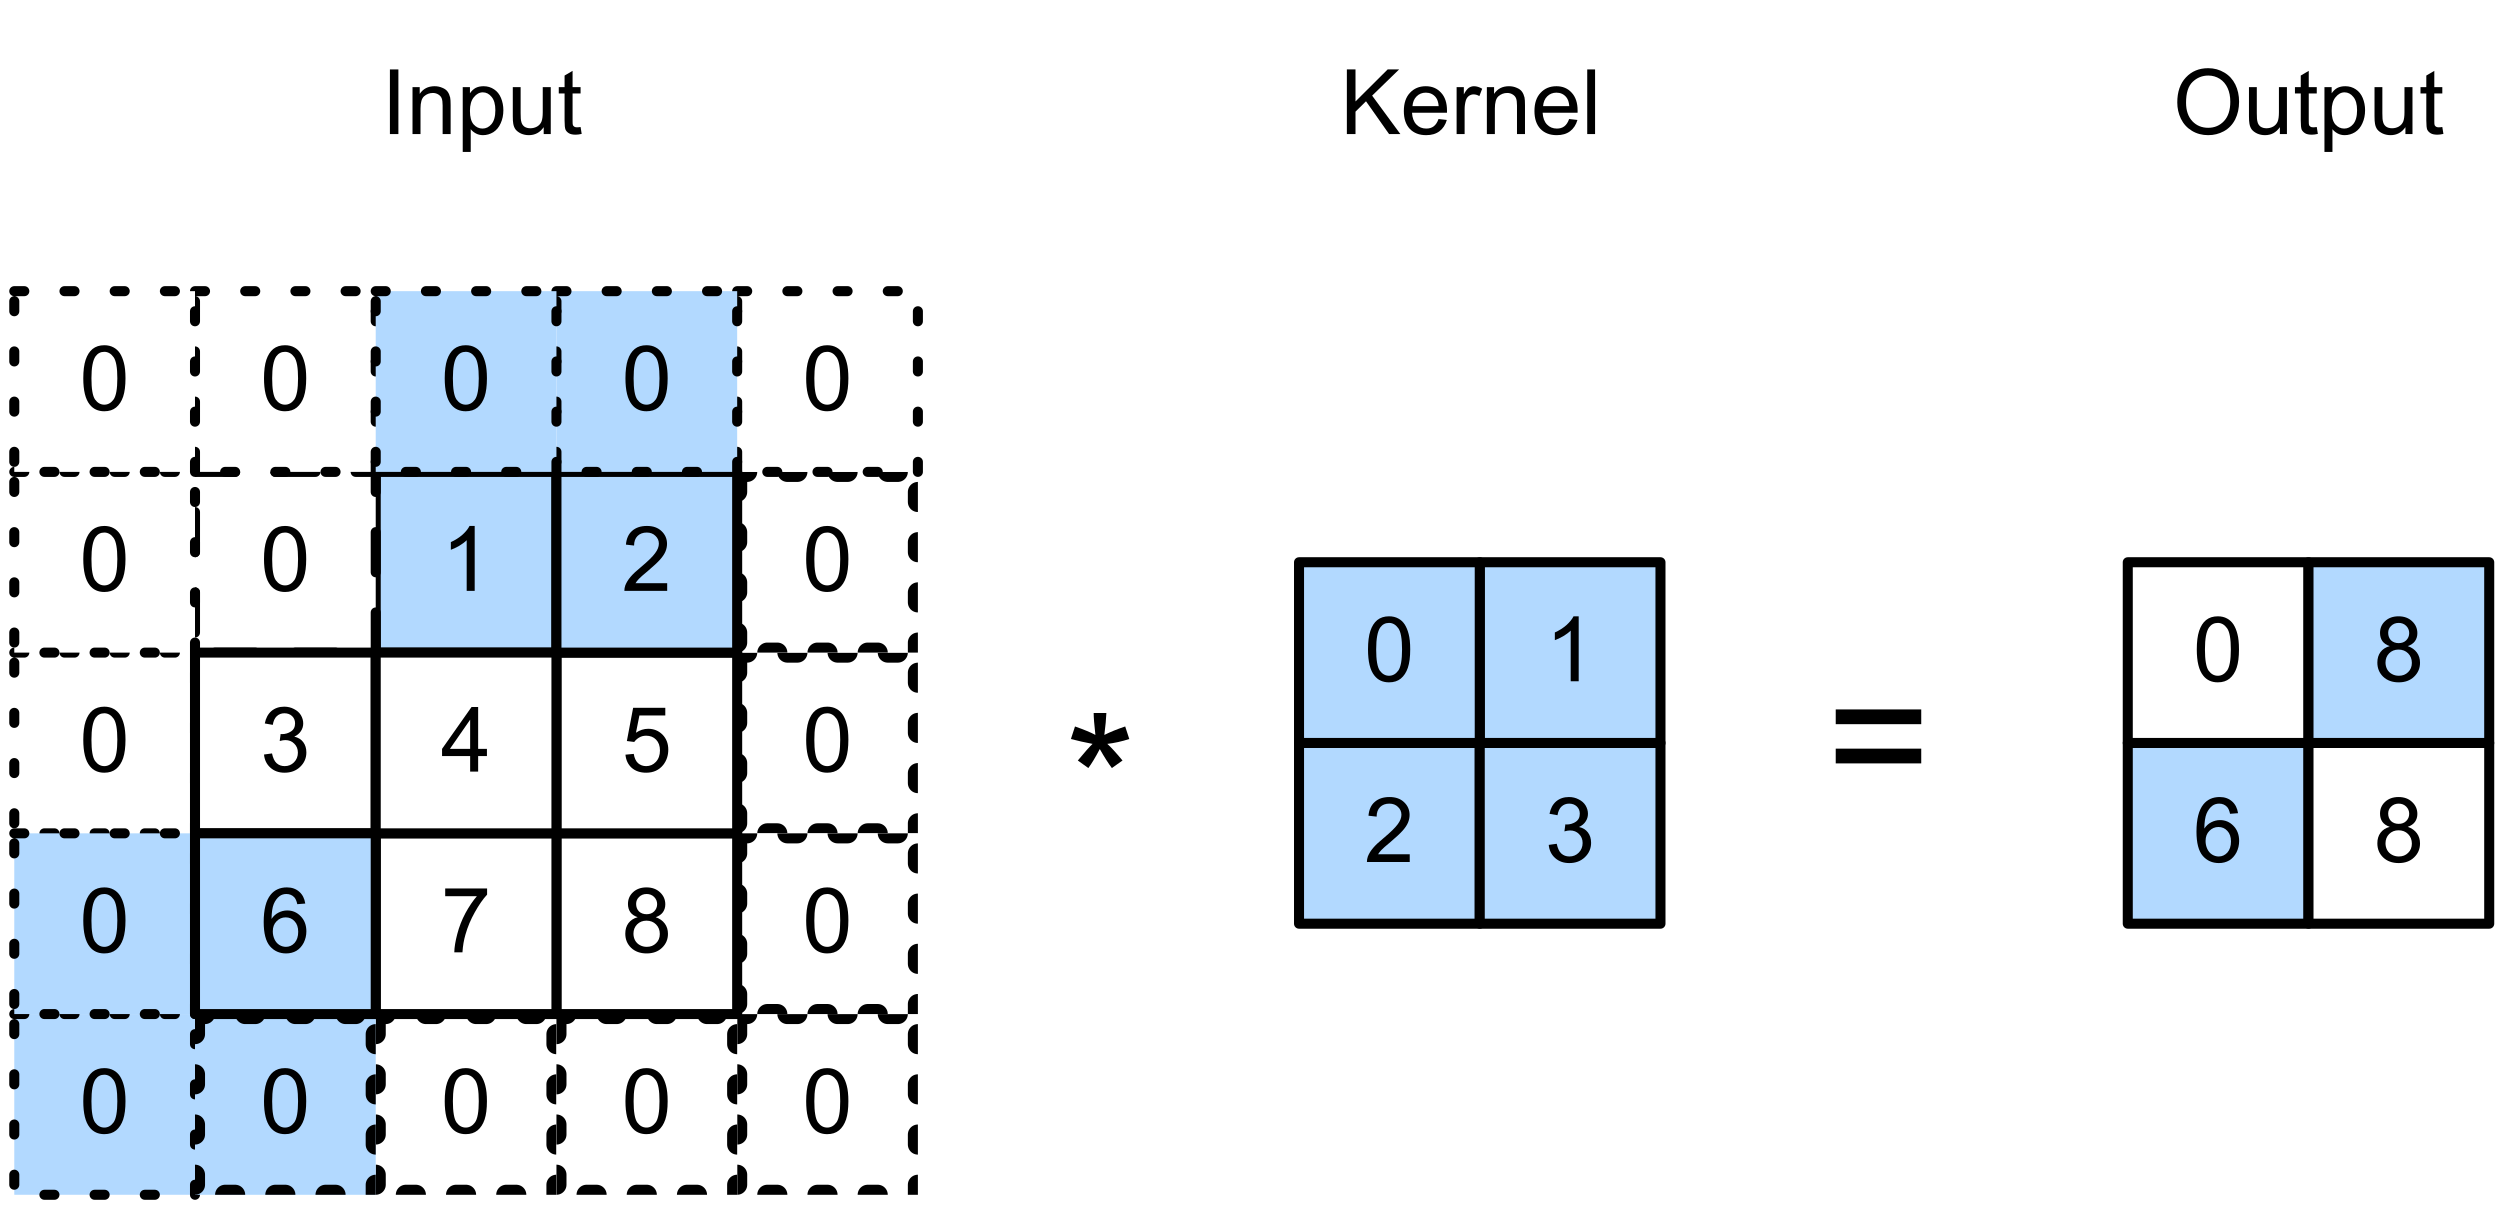<svg xmlns="http://www.w3.org/2000/svg" xmlns:xlink="http://www.w3.org/1999/xlink" width="332" height="160" version="1.1" viewBox="0 0 249 120"><defs><g><symbol id="glyph0-0" overflow="visible"><path style="stroke:none" d="M 1.125 0 L 1.125 -5.625 L 5.625 -5.625 L 5.625 0 Z M 1.266 -0.141 L 5.484 -0.141 L 5.484 -5.484 L 1.266 -5.484 Z M 1.266 -0.141"/></symbol><symbol id="glyph0-1" overflow="visible"><path style="stroke:none" d="M 0.375 -3.172 C 0.375 -3.93 0.453 -4.547 0.609 -5.016 C 0.766 -5.484 0.992 -5.844 1.297 -6.094 C 1.609 -6.344 2 -6.469 2.469 -6.469 C 2.82 -6.469 3.129 -6.395 3.391 -6.25 C 3.648 -6.113 3.863 -5.914 4.031 -5.656 C 4.195 -5.395 4.328 -5.078 4.422 -4.703 C 4.523 -4.328 4.578 -3.816 4.578 -3.172 C 4.578 -2.422 4.5 -1.812 4.344 -1.344 C 4.188 -0.883 3.953 -0.523 3.641 -0.266 C 3.336 -0.016 2.945 0.109 2.469 0.109 C 1.852 0.109 1.367 -0.113 1.016 -0.562 C 0.586 -1.094 0.375 -1.961 0.375 -3.172 Z M 1.188 -3.172 C 1.188 -2.117 1.305 -1.414 1.547 -1.062 C 1.797 -0.719 2.102 -0.547 2.469 -0.547 C 2.832 -0.547 3.141 -0.719 3.391 -1.062 C 3.641 -1.414 3.766 -2.117 3.766 -3.172 C 3.766 -4.234 3.641 -4.938 3.391 -5.281 C 3.141 -5.633 2.832 -5.812 2.469 -5.812 C 2.102 -5.812 1.812 -5.66 1.594 -5.359 C 1.32 -4.961 1.188 -4.234 1.188 -3.172 Z M 1.188 -3.172"/></symbol><symbol id="glyph0-2" overflow="visible"><path style="stroke:none" d="M 3.359 0 L 2.562 0 L 2.562 -5.047 C 2.375 -4.859 2.125 -4.672 1.812 -4.484 C 1.5 -4.305 1.223 -4.176 0.984 -4.094 L 0.984 -4.859 C 1.422 -5.055 1.805 -5.301 2.141 -5.594 C 2.473 -5.895 2.707 -6.188 2.844 -6.469 L 3.359 -6.469 Z M 3.359 0"/></symbol><symbol id="glyph0-3" overflow="visible"><path style="stroke:none" d="M 0.375 -1.703 L 1.172 -1.812 C 1.266 -1.363 1.414 -1.039 1.625 -0.844 C 1.844 -0.645 2.113 -0.547 2.438 -0.547 C 2.801 -0.547 3.109 -0.672 3.359 -0.922 C 3.617 -1.18 3.75 -1.504 3.75 -1.891 C 3.75 -2.254 3.629 -2.551 3.391 -2.781 C 3.16 -3.02 2.863 -3.141 2.5 -3.141 C 2.344 -3.141 2.156 -3.109 1.938 -3.047 L 2.031 -3.75 C 2.082 -3.738 2.125 -3.734 2.156 -3.734 C 2.488 -3.734 2.789 -3.82 3.062 -4 C 3.332 -4.176 3.469 -4.445 3.469 -4.812 C 3.469 -5.102 3.367 -5.344 3.172 -5.531 C 2.973 -5.719 2.719 -5.812 2.406 -5.812 C 2.102 -5.812 1.848 -5.711 1.641 -5.516 C 1.441 -5.328 1.312 -5.039 1.25 -4.656 L 0.453 -4.797 C 0.555 -5.328 0.773 -5.738 1.109 -6.031 C 1.453 -6.32 1.879 -6.469 2.391 -6.469 C 2.742 -6.469 3.066 -6.391 3.359 -6.234 C 3.66 -6.086 3.891 -5.883 4.047 -5.625 C 4.203 -5.363 4.281 -5.086 4.281 -4.797 C 4.281 -4.516 4.203 -4.258 4.047 -4.031 C 3.898 -3.801 3.68 -3.617 3.391 -3.484 C 3.773 -3.398 4.07 -3.219 4.281 -2.938 C 4.488 -2.664 4.594 -2.32 4.594 -1.906 C 4.594 -1.344 4.383 -0.863 3.969 -0.469 C 3.562 -0.082 3.047 0.109 2.422 0.109 C 1.859 0.109 1.391 -0.055 1.016 -0.391 C 0.641 -0.723 0.426 -1.16 0.375 -1.703 Z M 0.375 -1.703"/></symbol><symbol id="glyph0-4" overflow="visible"><path style="stroke:none" d="M 1.594 -3.5 C 1.258 -3.613 1.016 -3.781 0.859 -4 C 0.703 -4.227 0.625 -4.5 0.625 -4.812 C 0.625 -5.281 0.789 -5.672 1.125 -5.984 C 1.469 -6.305 1.914 -6.469 2.469 -6.469 C 3.031 -6.469 3.484 -6.301 3.828 -5.969 C 4.172 -5.645 4.344 -5.25 4.344 -4.781 C 4.344 -4.488 4.266 -4.227 4.109 -4 C 3.953 -3.781 3.711 -3.613 3.391 -3.5 C 3.785 -3.363 4.086 -3.148 4.297 -2.859 C 4.504 -2.578 4.609 -2.238 4.609 -1.844 C 4.609 -1.289 4.41 -0.828 4.016 -0.453 C 3.629 -0.078 3.117 0.109 2.484 0.109 C 1.848 0.109 1.332 -0.078 0.938 -0.453 C 0.551 -0.828 0.359 -1.297 0.359 -1.859 C 0.359 -2.273 0.461 -2.625 0.672 -2.906 C 0.891 -3.195 1.195 -3.395 1.594 -3.5 Z M 1.438 -4.828 C 1.438 -4.523 1.531 -4.273 1.719 -4.078 C 1.914 -3.891 2.172 -3.797 2.484 -3.797 C 2.797 -3.797 3.047 -3.891 3.234 -4.078 C 3.43 -4.273 3.531 -4.516 3.531 -4.797 C 3.531 -5.078 3.43 -5.316 3.234 -5.516 C 3.035 -5.711 2.785 -5.812 2.484 -5.812 C 2.18 -5.812 1.93 -5.711 1.734 -5.516 C 1.535 -5.328 1.438 -5.098 1.438 -4.828 Z M 1.172 -1.859 C 1.172 -1.629 1.223 -1.41 1.328 -1.203 C 1.441 -0.992 1.602 -0.832 1.812 -0.719 C 2.02 -0.602 2.25 -0.547 2.5 -0.547 C 2.875 -0.547 3.18 -0.664 3.422 -0.906 C 3.672 -1.145 3.797 -1.453 3.797 -1.828 C 3.797 -2.211 3.672 -2.531 3.422 -2.781 C 3.172 -3.031 2.852 -3.156 2.469 -3.156 C 2.094 -3.156 1.781 -3.031 1.531 -2.781 C 1.289 -2.531 1.172 -2.223 1.172 -1.859 Z M 1.172 -1.859"/></symbol><symbol id="glyph0-5" overflow="visible"><path style="stroke:none" d="M 0.375 -1.688 L 1.203 -1.766 C 1.266 -1.359 1.406 -1.051 1.625 -0.844 C 1.852 -0.645 2.125 -0.547 2.438 -0.547 C 2.82 -0.547 3.145 -0.688 3.406 -0.969 C 3.676 -1.258 3.812 -1.641 3.812 -2.109 C 3.812 -2.566 3.68 -2.926 3.422 -3.188 C 3.172 -3.445 2.844 -3.578 2.438 -3.578 C 2.176 -3.578 1.941 -3.516 1.734 -3.391 C 1.535 -3.273 1.375 -3.129 1.25 -2.953 L 0.516 -3.047 L 1.141 -6.359 L 4.344 -6.359 L 4.344 -5.594 L 1.766 -5.594 L 1.422 -3.875 C 1.805 -4.133 2.211 -4.266 2.641 -4.266 C 3.203 -4.266 3.676 -4.07 4.062 -3.688 C 4.445 -3.301 4.641 -2.801 4.641 -2.188 C 4.641 -1.602 4.473 -1.098 4.141 -0.672 C 3.723 -0.148 3.156 0.109 2.438 0.109 C 1.852 0.109 1.375 -0.051 1 -0.375 C 0.633 -0.707 0.426 -1.145 0.375 -1.688 Z M 0.375 -1.688"/></symbol><symbol id="glyph0-6" overflow="visible"><path style="stroke:none" d="M 4.531 -0.766 L 4.531 0 L 0.266 0 C 0.266 -0.188 0.297 -0.367 0.359 -0.547 C 0.473 -0.836 0.648 -1.125 0.891 -1.406 C 1.129 -1.688 1.473 -2.008 1.922 -2.375 C 2.617 -2.957 3.086 -3.414 3.328 -3.75 C 3.578 -4.082 3.703 -4.398 3.703 -4.703 C 3.703 -5.016 3.586 -5.273 3.359 -5.484 C 3.141 -5.703 2.852 -5.812 2.5 -5.812 C 2.113 -5.812 1.805 -5.695 1.578 -5.469 C 1.348 -5.238 1.234 -4.922 1.234 -4.516 L 0.422 -4.609 C 0.473 -5.211 0.68 -5.672 1.047 -5.984 C 1.41 -6.305 1.898 -6.469 2.516 -6.469 C 3.129 -6.469 3.613 -6.297 3.969 -5.953 C 4.332 -5.609 4.516 -5.188 4.516 -4.688 C 4.516 -4.426 4.461 -4.172 4.359 -3.922 C 4.254 -3.672 4.078 -3.406 3.828 -3.125 C 3.586 -2.852 3.188 -2.477 2.625 -2 C 2.145 -1.602 1.836 -1.332 1.703 -1.188 C 1.566 -1.039 1.457 -0.898 1.375 -0.766 Z M 4.531 -0.766"/></symbol><symbol id="glyph0-7" overflow="visible"><path style="stroke:none" d="M 0.422 -5.594 L 0.422 -6.359 L 4.594 -6.359 L 4.594 -5.75 C 4.188 -5.312 3.781 -4.727 3.375 -4 C 2.969 -3.281 2.656 -2.535 2.438 -1.766 C 2.281 -1.234 2.18 -0.645 2.141 0 L 1.328 0 C 1.336 -0.508 1.438 -1.117 1.625 -1.828 C 1.812 -2.547 2.082 -3.238 2.438 -3.906 C 2.801 -4.57 3.18 -5.133 3.578 -5.594 Z M 0.422 -5.594"/></symbol><symbol id="glyph0-8" overflow="visible"><path style="stroke:none" d="M 2.906 0 L 2.906 -1.547 L 0.109 -1.547 L 0.109 -2.266 L 3.047 -6.438 L 3.703 -6.438 L 3.703 -2.266 L 4.578 -2.266 L 4.578 -1.547 L 3.703 -1.547 L 3.703 0 Z M 2.906 -2.266 L 2.906 -5.172 L 0.891 -2.266 Z M 2.906 -2.266"/></symbol><symbol id="glyph0-9" overflow="visible"><path style="stroke:none" d="M 4.484 -4.859 L 3.688 -4.797 C 3.625 -5.109 3.523 -5.336 3.391 -5.484 C 3.18 -5.703 2.922 -5.812 2.609 -5.812 C 2.348 -5.812 2.125 -5.742 1.938 -5.609 C 1.688 -5.422 1.488 -5.156 1.344 -4.812 C 1.207 -4.469 1.133 -3.973 1.125 -3.328 C 1.312 -3.609 1.539 -3.816 1.812 -3.953 C 2.094 -4.098 2.383 -4.172 2.688 -4.172 C 3.219 -4.172 3.664 -3.977 4.031 -3.594 C 4.406 -3.207 4.594 -2.707 4.594 -2.094 C 4.594 -1.688 4.504 -1.305 4.328 -0.953 C 4.148 -0.609 3.91 -0.344 3.609 -0.156 C 3.305 0.02 2.961 0.109 2.578 0.109 C 1.922 0.109 1.383 -0.129 0.969 -0.609 C 0.551 -1.098 0.344 -1.898 0.344 -3.016 C 0.344 -4.254 0.57 -5.16 1.031 -5.734 C 1.426 -6.223 1.969 -6.469 2.656 -6.469 C 3.156 -6.469 3.566 -6.32 3.891 -6.031 C 4.211 -5.75 4.41 -5.359 4.484 -4.859 Z M 1.25 -2.094 C 1.25 -1.812 1.305 -1.547 1.422 -1.297 C 1.535 -1.055 1.695 -0.867 1.906 -0.734 C 2.113 -0.609 2.332 -0.547 2.562 -0.547 C 2.895 -0.547 3.18 -0.676 3.422 -0.938 C 3.66 -1.207 3.781 -1.578 3.781 -2.047 C 3.781 -2.492 3.66 -2.844 3.422 -3.094 C 3.191 -3.352 2.895 -3.484 2.531 -3.484 C 2.176 -3.484 1.875 -3.352 1.625 -3.094 C 1.375 -2.844 1.25 -2.508 1.25 -2.094 Z M 1.25 -2.094"/></symbol><symbol id="glyph0-10" overflow="visible"><path style="stroke:none" d="M 0.438 -3.141 C 0.438 -4.203 0.723 -5.035 1.297 -5.641 C 1.867 -6.254 2.609 -6.562 3.516 -6.562 C 4.109 -6.562 4.645 -6.414 5.125 -6.125 C 5.602 -5.844 5.969 -5.445 6.219 -4.938 C 6.469 -4.426 6.594 -3.852 6.594 -3.219 C 6.594 -2.562 6.461 -1.973 6.203 -1.453 C 5.941 -0.941 5.566 -0.551 5.078 -0.281 C 4.598 -0.02 4.078 0.109 3.516 0.109 C 2.91 0.109 2.367 -0.035 1.891 -0.328 C 1.41 -0.617 1.047 -1.02 0.797 -1.531 C 0.555 -2.039 0.438 -2.578 0.438 -3.141 Z M 1.312 -3.125 C 1.312 -2.344 1.52 -1.727 1.938 -1.281 C 2.352 -0.844 2.879 -0.625 3.516 -0.625 C 4.148 -0.625 4.676 -0.848 5.094 -1.297 C 5.508 -1.742 5.719 -2.383 5.719 -3.219 C 5.719 -3.738 5.629 -4.191 5.453 -4.578 C 5.273 -4.973 5.016 -5.281 4.672 -5.5 C 4.328 -5.719 3.945 -5.828 3.531 -5.828 C 2.926 -5.828 2.406 -5.617 1.969 -5.203 C 1.531 -4.785 1.312 -4.094 1.312 -3.125 Z M 1.312 -3.125"/></symbol><symbol id="glyph0-11" overflow="visible"><path style="stroke:none" d="M 3.656 0 L 3.656 -0.688 C 3.289 -0.156 2.797 0.109 2.172 0.109 C 1.898 0.109 1.645 0.055 1.406 -0.047 C 1.164 -0.16 0.984 -0.297 0.859 -0.453 C 0.742 -0.609 0.664 -0.801 0.625 -1.031 C 0.594 -1.188 0.578 -1.438 0.578 -1.781 L 0.578 -4.672 L 1.359 -4.672 L 1.359 -2.078 C 1.359 -1.66 1.379 -1.383 1.422 -1.25 C 1.461 -1.039 1.562 -0.875 1.719 -0.75 C 1.883 -0.633 2.086 -0.578 2.328 -0.578 C 2.566 -0.578 2.789 -0.633 3 -0.75 C 3.207 -0.875 3.352 -1.039 3.438 -1.25 C 3.52 -1.457 3.562 -1.766 3.562 -2.172 L 3.562 -4.672 L 4.359 -4.672 L 4.359 0 Z M 3.656 0"/></symbol><symbol id="glyph0-12" overflow="visible"><path style="stroke:none" d="M 2.328 -0.703 L 2.438 -0.016 C 2.207 0.035 2.008 0.062 1.844 0.062 C 1.551 0.062 1.328 0.016 1.172 -0.078 C 1.016 -0.172 0.898 -0.289 0.828 -0.438 C 0.766 -0.582 0.734 -0.891 0.734 -1.359 L 0.734 -4.047 L 0.156 -4.047 L 0.156 -4.672 L 0.734 -4.672 L 0.734 -5.828 L 1.531 -6.297 L 1.531 -4.672 L 2.328 -4.672 L 2.328 -4.047 L 1.531 -4.047 L 1.531 -1.328 C 1.531 -1.098 1.539 -0.953 1.562 -0.891 C 1.594 -0.828 1.641 -0.773 1.703 -0.734 C 1.766 -0.691 1.852 -0.672 1.969 -0.672 C 2.062 -0.672 2.18 -0.68 2.328 -0.703 Z M 2.328 -0.703"/></symbol><symbol id="glyph0-13" overflow="visible"><path style="stroke:none" d="M 0.594 1.781 L 0.594 -4.672 L 1.312 -4.672 L 1.312 -4.062 C 1.477 -4.301 1.664 -4.477 1.875 -4.594 C 2.094 -4.707 2.359 -4.766 2.672 -4.766 C 3.066 -4.766 3.414 -4.66 3.719 -4.453 C 4.02 -4.254 4.25 -3.969 4.406 -3.594 C 4.562 -3.219 4.641 -2.812 4.641 -2.375 C 4.641 -1.895 4.551 -1.461 4.375 -1.078 C 4.207 -0.691 3.961 -0.395 3.641 -0.188 C 3.316 0.008 2.973 0.109 2.609 0.109 C 2.348 0.109 2.113 0.051 1.906 -0.062 C 1.695 -0.176 1.523 -0.316 1.391 -0.484 L 1.391 1.781 Z M 1.312 -2.312 C 1.312 -1.707 1.43 -1.258 1.672 -0.969 C 1.922 -0.688 2.219 -0.547 2.562 -0.547 C 2.906 -0.547 3.203 -0.691 3.453 -0.984 C 3.711 -1.285 3.844 -1.75 3.844 -2.375 C 3.844 -2.969 3.719 -3.41 3.469 -3.703 C 3.227 -4.004 2.938 -4.156 2.594 -4.156 C 2.258 -4.156 1.961 -3.992 1.703 -3.672 C 1.441 -3.359 1.312 -2.906 1.312 -2.312 Z M 1.312 -2.312"/></symbol><symbol id="glyph0-14" overflow="visible"><path style="stroke:none" d="M 0.656 0 L 0.656 -6.438 L 1.516 -6.438 L 1.516 -3.25 L 4.719 -6.438 L 5.859 -6.438 L 3.172 -3.828 L 5.984 0 L 4.859 0 L 2.562 -3.266 L 1.516 -2.234 L 1.516 0 Z M 0.656 0"/></symbol><symbol id="glyph0-15" overflow="visible"><path style="stroke:none" d="M 3.781 -1.5 L 4.609 -1.406 C 4.473 -0.926 4.227 -0.551 3.875 -0.281 C 3.531 -0.02 3.086 0.109 2.547 0.109 C 1.867 0.109 1.328 -0.098 0.922 -0.516 C 0.523 -0.941 0.328 -1.535 0.328 -2.297 C 0.328 -3.078 0.531 -3.68 0.938 -4.109 C 1.344 -4.547 1.867 -4.766 2.516 -4.766 C 3.141 -4.766 3.645 -4.551 4.031 -4.125 C 4.426 -3.707 4.625 -3.113 4.625 -2.344 C 4.625 -2.289 4.625 -2.219 4.625 -2.125 L 1.141 -2.125 C 1.172 -1.613 1.316 -1.223 1.578 -0.953 C 1.836 -0.68 2.164 -0.547 2.562 -0.547 C 2.852 -0.547 3.098 -0.617 3.297 -0.766 C 3.504 -0.922 3.664 -1.164 3.781 -1.5 Z M 1.188 -2.781 L 3.797 -2.781 C 3.766 -3.176 3.664 -3.473 3.5 -3.672 C 3.25 -3.973 2.922 -4.125 2.516 -4.125 C 2.148 -4.125 1.844 -4 1.594 -3.75 C 1.352 -3.508 1.219 -3.188 1.188 -2.781 Z M 1.188 -2.781"/></symbol><symbol id="glyph0-16" overflow="visible"><path style="stroke:none" d="M 0.578 0 L 0.578 -4.672 L 1.297 -4.672 L 1.297 -3.953 C 1.473 -4.285 1.641 -4.504 1.797 -4.609 C 1.953 -4.711 2.125 -4.766 2.312 -4.766 C 2.57 -4.766 2.844 -4.68 3.125 -4.516 L 2.844 -3.781 C 2.656 -3.895 2.461 -3.953 2.266 -3.953 C 2.098 -3.953 1.941 -3.898 1.797 -3.797 C 1.66 -3.691 1.562 -3.547 1.5 -3.359 C 1.414 -3.078 1.375 -2.77 1.375 -2.438 L 1.375 0 Z M 0.578 0"/></symbol><symbol id="glyph0-17" overflow="visible"><path style="stroke:none" d="M 0.594 0 L 0.594 -4.672 L 1.312 -4.672 L 1.312 -4 C 1.645 -4.508 2.141 -4.766 2.797 -4.766 C 3.078 -4.766 3.332 -4.711 3.562 -4.609 C 3.801 -4.516 3.977 -4.383 4.094 -4.219 C 4.207 -4.062 4.289 -3.867 4.344 -3.641 C 4.375 -3.492 4.391 -3.238 4.391 -2.875 L 4.391 0 L 3.594 0 L 3.594 -2.844 C 3.594 -3.164 3.562 -3.406 3.5 -3.562 C 3.438 -3.719 3.328 -3.844 3.172 -3.938 C 3.016 -4.039 2.832 -4.094 2.625 -4.094 C 2.289 -4.094 2 -3.984 1.75 -3.766 C 1.508 -3.555 1.391 -3.148 1.391 -2.547 L 1.391 0 Z M 0.594 0"/></symbol><symbol id="glyph0-18" overflow="visible"><path style="stroke:none" d="M 0.578 0 L 0.578 -6.438 L 1.359 -6.438 L 1.359 0 Z M 0.578 0"/></symbol><symbol id="glyph0-19" overflow="visible"><path style="stroke:none" d="M 0.844 0 L 0.844 -6.438 L 1.688 -6.438 L 1.688 0 Z M 0.844 0"/></symbol><symbol id="glyph1-0" overflow="visible"><path style="stroke:none" d="M 2.25 0 L 2.25 -11.25 L 11.25 -11.25 L 11.25 0 Z M 2.531 -0.281 L 10.969 -0.281 L 10.969 -10.969 L 2.531 -10.969 Z M 2.531 -0.281"/></symbol><symbol id="glyph1-1" overflow="visible"><path style="stroke:none" d="M 0.562 -10.516 L 0.969 -11.766 C 1.895 -11.441 2.57 -11.16 3 -10.922 C 2.883 -11.973 2.828 -12.703 2.828 -13.109 L 4.094 -13.109 C 4.07 -12.523 4.004 -11.797 3.891 -10.922 C 4.492 -11.223 5.188 -11.504 5.969 -11.766 L 6.375 -10.516 C 5.625 -10.273 4.895 -10.113 4.188 -10.031 C 4.539 -9.719 5.047 -9.164 5.703 -8.375 L 4.641 -7.625 C 4.297 -8.082 3.895 -8.711 3.438 -9.516 C 3 -8.68 2.617 -8.051 2.297 -7.625 L 1.25 -8.375 C 1.938 -9.207 2.426 -9.758 2.719 -10.031 C 1.957 -10.176 1.238 -10.336 0.562 -10.516 Z M 0.562 -10.516"/></symbol><symbol id="glyph1-2" overflow="visible"><path style="stroke:none" d="M 9.516 -7.578 L 1 -7.578 L 1 -9.047 L 9.516 -9.047 Z M 9.516 -3.672 L 1 -3.672 L 1 -5.141 L 9.516 -5.141 Z M 9.516 -3.672"/></symbol></g><clipPath id="clip1"><path d="M 37.422 101 L 55.422 101 L 55.422 119 L 37.422 119 Z M 37.422 101"/></clipPath><clipPath id="clip2"><path d="M 73.422 101 L 91.422 101 L 91.422 119 L 73.422 119 Z M 73.422 101"/></clipPath><clipPath id="clip3"><path d="M 55.422 101 L 73.422 101 L 73.422 119 L 55.422 119 Z M 55.422 101"/></clipPath><clipPath id="clip4"><path d="M 19.422 101 L 37.422 101 L 37.422 119 L 19.422 119 Z M 19.422 101"/></clipPath><clipPath id="clip5"><path d="M 73.422 65 L 91.422 65 L 91.422 83 L 73.422 83 Z M 73.422 65"/></clipPath><clipPath id="clip6"><path d="M 73.422 83 L 91.422 83 L 91.422 101 L 73.422 101 Z M 73.422 83"/></clipPath><clipPath id="clip7"><path d="M 73.422 47 L 91.422 47 L 91.422 65 L 73.422 65 Z M 73.422 47"/></clipPath></defs><g id="surface1"><rect width="249" height="120" x="0" y="0" style="fill:#fff;fill-opacity:1;stroke:none"/><rect width="249" height="120" x="0" y="0" style="fill:#fff;fill-opacity:1;stroke:none"/><g clip-path="url(#clip1)" clip-rule="nonzero"><path style="fill-rule:nonzero;fill:#fff;fill-opacity:1;stroke-width:2;stroke-linecap:round;stroke-linejoin:round;stroke:#000;stroke-opacity:1;stroke-dasharray:1,4;stroke-miterlimit:10" d="M 48.422 236 L 66.422 236 L 66.422 254 L 48.422 254 Z M 48.422 236" transform="matrix(1,0,0,1,-11,-135)"/></g><g style="fill:#000;fill-opacity:1"><use x="43.92" y="112.853" xlink:href="#glyph0-1"/></g><path style="fill-rule:nonzero;fill:#b2d9ff;fill-opacity:1;stroke-width:1;stroke-linecap:round;stroke-linejoin:round;stroke:#000;stroke-opacity:1;stroke-dasharray:1,4;stroke-miterlimit:10" d="M 12.422 236 L 30.422 236 L 30.422 254 L 12.422 254 Z M 12.422 236" transform="matrix(1,0,0,1,-11,-135)"/><g style="fill:#000;fill-opacity:1"><use x="7.92" y="112.853" xlink:href="#glyph0-1"/></g><g clip-path="url(#clip2)" clip-rule="nonzero"><path style="fill-rule:nonzero;fill:#fff;fill-opacity:1;stroke-width:2;stroke-linecap:round;stroke-linejoin:round;stroke:#000;stroke-opacity:1;stroke-dasharray:1,4;stroke-miterlimit:10" d="M 84.422 236 L 102.422 236 L 102.422 254 L 84.422 254 Z M 84.422 236" transform="matrix(1,0,0,1,-11,-135)"/></g><g style="fill:#000;fill-opacity:1"><use x="79.92" y="112.853" xlink:href="#glyph0-1"/></g><g clip-path="url(#clip3)" clip-rule="nonzero"><path style="fill-rule:nonzero;fill:#fff;fill-opacity:1;stroke-width:2;stroke-linecap:round;stroke-linejoin:round;stroke:#000;stroke-opacity:1;stroke-dasharray:1,4;stroke-miterlimit:10" d="M 66.422 236 L 84.422 236 L 84.422 254 L 66.422 254 Z M 66.422 236" transform="matrix(1,0,0,1,-11,-135)"/></g><g style="fill:#000;fill-opacity:1"><use x="61.92" y="112.853" xlink:href="#glyph0-1"/></g><g clip-path="url(#clip4)" clip-rule="nonzero"><path style="fill-rule:nonzero;fill:#b2d9ff;fill-opacity:1;stroke-width:2;stroke-linecap:round;stroke-linejoin:round;stroke:#000;stroke-opacity:1;stroke-dasharray:1,4;stroke-miterlimit:10" d="M 30.422 236 L 48.422 236 L 48.422 254 L 30.422 254 Z M 30.422 236" transform="matrix(1,0,0,1,-11,-135)"/></g><g style="fill:#000;fill-opacity:1"><use x="25.92" y="112.853" xlink:href="#glyph0-1"/></g><g clip-path="url(#clip5)" clip-rule="nonzero"><path style="fill-rule:nonzero;fill:#fff;fill-opacity:1;stroke-width:2;stroke-linecap:round;stroke-linejoin:round;stroke:#000;stroke-opacity:1;stroke-dasharray:1,4;stroke-miterlimit:10" d="M 84.422 200 L 102.422 200 L 102.422 218 L 84.422 218 Z M 84.422 200" transform="matrix(1,0,0,1,-11,-135)"/></g><g style="fill:#000;fill-opacity:1"><use x="79.92" y="76.853" xlink:href="#glyph0-1"/></g><g clip-path="url(#clip6)" clip-rule="nonzero"><path style="fill-rule:nonzero;fill:#fff;fill-opacity:1;stroke-width:2;stroke-linecap:round;stroke-linejoin:round;stroke:#000;stroke-opacity:1;stroke-dasharray:1,4;stroke-miterlimit:10" d="M 84.422 218 L 102.422 218 L 102.422 236 L 84.422 236 Z M 84.422 218" transform="matrix(1,0,0,1,-11,-135)"/></g><g style="fill:#000;fill-opacity:1"><use x="79.92" y="94.853" xlink:href="#glyph0-1"/></g><g clip-path="url(#clip7)" clip-rule="nonzero"><path style="fill-rule:nonzero;fill:#fff;fill-opacity:1;stroke-width:2;stroke-linecap:round;stroke-linejoin:round;stroke:#000;stroke-opacity:1;stroke-dasharray:1,4;stroke-miterlimit:10" d="M 84.422 182 L 102.422 182 L 102.422 200 L 84.422 200 Z M 84.422 182" transform="matrix(1,0,0,1,-11,-135)"/></g><g style="fill:#000;fill-opacity:1"><use x="79.92" y="58.853" xlink:href="#glyph0-1"/></g><path style="fill-rule:nonzero;fill:#fff;fill-opacity:1;stroke-width:1;stroke-linecap:round;stroke-linejoin:round;stroke:#000;stroke-opacity:1;stroke-dasharray:1,4;stroke-miterlimit:10" d="M 84.422 164 L 102.422 164 L 102.422 182 L 84.422 182 Z M 84.422 164" transform="matrix(1,0,0,1,-11,-135)"/><g style="fill:#000;fill-opacity:1"><use x="79.92" y="40.853" xlink:href="#glyph0-1"/></g><path style="fill-rule:nonzero;fill:#fff;fill-opacity:1;stroke-width:1;stroke-linecap:round;stroke-linejoin:round;stroke:#000;stroke-opacity:1;stroke-dasharray:1,4;stroke-miterlimit:10" d="M 12.422 200 L 30.422 200 L 30.422 218 L 12.422 218 Z M 12.422 200" transform="matrix(1,0,0,1,-11,-135)"/><g style="fill:#000;fill-opacity:1"><use x="7.92" y="76.853" xlink:href="#glyph0-1"/></g><path style="fill-rule:nonzero;fill:#b2d9ff;fill-opacity:1;stroke-width:1;stroke-linecap:round;stroke-linejoin:round;stroke:#000;stroke-opacity:1;stroke-miterlimit:10" d="M 48.422 182 L 66.422 182 L 66.422 200 L 48.422 200 Z M 48.422 182" transform="matrix(1,0,0,1,-11,-135)"/><g style="fill:#000;fill-opacity:1"><use x="43.92" y="58.853" xlink:href="#glyph0-2"/></g><path style="fill-rule:nonzero;fill:#fff;fill-opacity:1;stroke-width:1;stroke-linecap:round;stroke-linejoin:round;stroke:#000;stroke-opacity:1;stroke-dasharray:4,4;stroke-miterlimit:10" d="M 30.422 182 L 48.422 182 L 48.422 200 L 30.422 200 Z M 30.422 182" transform="matrix(1,0,0,1,-11,-135)"/><g style="fill:#000;fill-opacity:1"><use x="25.92" y="58.853" xlink:href="#glyph0-1"/></g><path style="fill-rule:nonzero;fill:#b2d9ff;fill-opacity:1;stroke-width:1;stroke-linecap:round;stroke-linejoin:round;stroke:#000;stroke-opacity:1;stroke-dasharray:1,4;stroke-miterlimit:10" d="M 12.422 218 L 30.422 218 L 30.422 236 L 12.422 236 Z M 12.422 218" transform="matrix(1,0,0,1,-11,-135)"/><g style="fill:#000;fill-opacity:1"><use x="7.92" y="94.853" xlink:href="#glyph0-1"/></g><path style="fill-rule:nonzero;fill:#fff;fill-opacity:1;stroke-width:1;stroke-linecap:round;stroke-linejoin:round;stroke:#000;stroke-opacity:1;stroke-dasharray:1,4;stroke-miterlimit:10" d="M 30.422 164 L 48.422 164 L 48.422 182 L 30.422 182 Z M 30.422 164" transform="matrix(1,0,0,1,-11,-135)"/><g style="fill:#000;fill-opacity:1"><use x="25.92" y="40.853" xlink:href="#glyph0-1"/></g><path style="fill-rule:nonzero;fill:#fff;fill-opacity:1;stroke-width:1;stroke-linecap:round;stroke-linejoin:round;stroke:#000;stroke-opacity:1;stroke-miterlimit:10" d="M 30.422 200 L 48.422 200 L 48.422 218 L 30.422 218 Z M 30.422 200" transform="matrix(1,0,0,1,-11,-135)"/><g style="fill:#000;fill-opacity:1"><use x="25.92" y="76.853" xlink:href="#glyph0-3"/></g><path style="fill-rule:nonzero;fill:#fff;fill-opacity:1;stroke-width:1;stroke-linecap:round;stroke-linejoin:round;stroke:#000;stroke-opacity:1;stroke-dasharray:1,4;stroke-miterlimit:10" d="M 12.422 182 L 30.422 182 L 30.422 200 L 12.422 200 Z M 12.422 182" transform="matrix(1,0,0,1,-11,-135)"/><g style="fill:#000;fill-opacity:1"><use x="7.92" y="58.853" xlink:href="#glyph0-1"/></g><path style="fill-rule:nonzero;fill:#fff;fill-opacity:1;stroke-width:1;stroke-linecap:round;stroke-linejoin:round;stroke:#000;stroke-opacity:1;stroke-miterlimit:10" d="M 66.422 218 L 84.422 218 L 84.422 236 L 66.422 236 Z M 66.422 218" transform="matrix(1,0,0,1,-11,-135)"/><g style="fill:#000;fill-opacity:1"><use x="61.92" y="94.853" xlink:href="#glyph0-4"/></g><path style="fill-rule:nonzero;fill:#fff;fill-opacity:1;stroke-width:1;stroke-linecap:round;stroke-linejoin:round;stroke:#000;stroke-opacity:1;stroke-miterlimit:10" d="M 66.422 200 L 84.422 200 L 84.422 218 L 66.422 218 Z M 66.422 200" transform="matrix(1,0,0,1,-11,-135)"/><g style="fill:#000;fill-opacity:1"><use x="61.92" y="76.853" xlink:href="#glyph0-5"/></g><path style="fill-rule:nonzero;fill:#fff;fill-opacity:1;stroke-width:1;stroke-linecap:round;stroke-linejoin:round;stroke:#000;stroke-opacity:1;stroke-dasharray:1,4;stroke-miterlimit:10" d="M 12.422 164 L 30.422 164 L 30.422 182 L 12.422 182 Z M 12.422 164" transform="matrix(1,0,0,1,-11,-135)"/><g style="fill:#000;fill-opacity:1"><use x="7.92" y="40.853" xlink:href="#glyph0-1"/></g><path style="fill-rule:nonzero;fill:#b2d9ff;fill-opacity:1;stroke-width:1;stroke-linecap:round;stroke-linejoin:round;stroke:#000;stroke-opacity:1;stroke-miterlimit:10" d="M 66.422 182 L 84.422 182 L 84.422 200 L 66.422 200 Z M 66.422 182" transform="matrix(1,0,0,1,-11,-135)"/><g style="fill:#000;fill-opacity:1"><use x="61.92" y="58.853" xlink:href="#glyph0-6"/></g><path style="fill-rule:nonzero;fill:#b2d9ff;fill-opacity:1;stroke-width:1;stroke-linecap:round;stroke-linejoin:round;stroke:#000;stroke-opacity:1;stroke-dasharray:1,4;stroke-miterlimit:10" d="M 66.422 164 L 84.422 164 L 84.422 182 L 66.422 182 Z M 66.422 164" transform="matrix(1,0,0,1,-11,-135)"/><g style="fill:#000;fill-opacity:1"><use x="61.92" y="40.853" xlink:href="#glyph0-1"/></g><path style="fill-rule:nonzero;fill:#fff;fill-opacity:1;stroke-width:1;stroke-linecap:round;stroke-linejoin:round;stroke:#000;stroke-opacity:1;stroke-miterlimit:10" d="M 48.422 218 L 66.422 218 L 66.422 236 L 48.422 236 Z M 48.422 218" transform="matrix(1,0,0,1,-11,-135)"/><g style="fill:#000;fill-opacity:1"><use x="43.92" y="94.853" xlink:href="#glyph0-7"/></g><path style="fill-rule:nonzero;fill:#fff;fill-opacity:1;stroke-width:1;stroke-linecap:round;stroke-linejoin:round;stroke:#000;stroke-opacity:1;stroke-miterlimit:10" d="M 48.422 200 L 66.422 200 L 66.422 218 L 48.422 218 Z M 48.422 200" transform="matrix(1,0,0,1,-11,-135)"/><g style="fill:#000;fill-opacity:1"><use x="43.92" y="76.853" xlink:href="#glyph0-8"/></g><path style="fill-rule:nonzero;fill:#b2d9ff;fill-opacity:1;stroke-width:1;stroke-linecap:round;stroke-linejoin:round;stroke:#000;stroke-opacity:1;stroke-dasharray:1,4;stroke-miterlimit:10" d="M 48.422 164 L 66.422 164 L 66.422 182 L 48.422 182 Z M 48.422 164" transform="matrix(1,0,0,1,-11,-135)"/><g style="fill:#000;fill-opacity:1"><use x="43.92" y="40.853" xlink:href="#glyph0-1"/></g><path style="fill-rule:nonzero;fill:#b2d9ff;fill-opacity:1;stroke-width:1;stroke-linecap:round;stroke-linejoin:round;stroke:#000;stroke-opacity:1;stroke-miterlimit:10" d="M 30.422 218 L 48.422 218 L 48.422 236 L 30.422 236 Z M 30.422 218" transform="matrix(1,0,0,1,-11,-135)"/><g style="fill:#000;fill-opacity:1"><use x="25.92" y="94.853" xlink:href="#glyph0-9"/></g><path style="fill-rule:nonzero;fill:#b2d9ff;fill-opacity:1;stroke-width:1;stroke-linecap:round;stroke-linejoin:round;stroke:#000;stroke-opacity:1;stroke-miterlimit:10" d="M 140.383 209 L 158.383 209 L 158.383 227 L 140.383 227 Z M 140.383 209" transform="matrix(1,0,0,1,-11,-135)"/><g style="fill:#000;fill-opacity:1"><use x="135.879" y="85.853" xlink:href="#glyph0-6"/></g><path style="fill-rule:nonzero;fill:#b2d9ff;fill-opacity:1;stroke-width:1;stroke-linecap:round;stroke-linejoin:round;stroke:#000;stroke-opacity:1;stroke-miterlimit:10" d="M 158.383 209 L 176.383 209 L 176.383 227 L 158.383 227 Z M 158.383 209" transform="matrix(1,0,0,1,-11,-135)"/><g style="fill:#000;fill-opacity:1"><use x="153.879" y="85.853" xlink:href="#glyph0-3"/></g><path style="fill-rule:nonzero;fill:#b2d9ff;fill-opacity:1;stroke-width:1;stroke-linecap:round;stroke-linejoin:round;stroke:#000;stroke-opacity:1;stroke-miterlimit:10" d="M 158.383 191 L 176.383 191 L 176.383 209 L 158.383 209 Z M 158.383 191" transform="matrix(1,0,0,1,-11,-135)"/><g style="fill:#000;fill-opacity:1"><use x="153.879" y="67.853" xlink:href="#glyph0-2"/></g><path style="fill-rule:nonzero;fill:#b2d9ff;fill-opacity:1;stroke-width:1;stroke-linecap:round;stroke-linejoin:round;stroke:#000;stroke-opacity:1;stroke-miterlimit:10" d="M 140.383 191 L 158.383 191 L 158.383 209 L 140.383 209 Z M 140.383 191" transform="matrix(1,0,0,1,-11,-135)"/><g style="fill:#000;fill-opacity:1"><use x="135.879" y="67.853" xlink:href="#glyph0-1"/></g><path style="fill-rule:nonzero;fill:#b2d9ff;fill-opacity:1;stroke-width:1;stroke-linecap:round;stroke-linejoin:round;stroke:#000;stroke-opacity:1;stroke-miterlimit:10" d="M 222.926 209 L 240.926 209 L 240.926 227 L 222.926 227 Z M 222.926 209" transform="matrix(1,0,0,1,-11,-135)"/><g style="fill:#000;fill-opacity:1"><use x="218.425" y="85.853" xlink:href="#glyph0-9"/></g><path style="fill-rule:nonzero;fill:#fff;fill-opacity:1;stroke-width:1;stroke-linecap:round;stroke-linejoin:round;stroke:#000;stroke-opacity:1;stroke-miterlimit:10" d="M 240.926 209 L 258.926 209 L 258.926 227 L 240.926 227 Z M 240.926 209" transform="matrix(1,0,0,1,-11,-135)"/><g style="fill:#000;fill-opacity:1"><use x="236.425" y="85.853" xlink:href="#glyph0-4"/></g><path style="fill-rule:nonzero;fill:#fff;fill-opacity:1;stroke-width:1;stroke-linecap:round;stroke-linejoin:round;stroke:#000;stroke-opacity:1;stroke-miterlimit:10" d="M 222.926 191 L 240.926 191 L 240.926 209 L 222.926 209 Z M 222.926 191" transform="matrix(1,0,0,1,-11,-135)"/><g style="fill:#000;fill-opacity:1"><use x="218.425" y="67.853" xlink:href="#glyph0-1"/></g><path style="fill-rule:nonzero;fill:#b2d9ff;fill-opacity:1;stroke-width:1;stroke-linecap:round;stroke-linejoin:round;stroke:#000;stroke-opacity:1;stroke-miterlimit:10" d="M 240.926 191 L 258.926 191 L 258.926 209 L 240.926 209 Z M 240.926 191" transform="matrix(1,0,0,1,-11,-135)"/><g style="fill:#000;fill-opacity:1"><use x="236.425" y="67.853" xlink:href="#glyph0-4"/></g><g style="fill:#000;fill-opacity:1"><use x="106.101" y="84.122" xlink:href="#glyph1-1"/></g><g style="fill:#000;fill-opacity:1"><use x="181.839" y="79.706" xlink:href="#glyph1-2"/></g><g style="fill:#000;fill-opacity:1"><use x="216.419" y="13.353" xlink:href="#glyph0-10"/><use x="223.419" y="13.353" xlink:href="#glyph0-11"/><use x="228.421" y="13.353" xlink:href="#glyph0-12"/><use x="230.921" y="13.353" xlink:href="#glyph0-13"/><use x="235.924" y="13.353" xlink:href="#glyph0-11"/><use x="240.926" y="13.353" xlink:href="#glyph0-12"/></g><g style="fill:#000;fill-opacity:1"><use x="133.492" y="13.353" xlink:href="#glyph0-14"/><use x="139.495" y="13.353" xlink:href="#glyph0-15"/></g><g style="fill:#000;fill-opacity:1"><use x="144.501" y="13.353" xlink:href="#glyph0-16"/><use x="147.498" y="13.353" xlink:href="#glyph0-17"/></g><g style="fill:#000;fill-opacity:1"><use x="152.504" y="13.353" xlink:href="#glyph0-15"/></g><g style="fill:#000;fill-opacity:1"><use x="157.51" y="13.353" xlink:href="#glyph0-18"/></g><g style="fill:#000;fill-opacity:1"><use x="37.991" y="13.353" xlink:href="#glyph0-19"/><use x="40.492" y="13.353" xlink:href="#glyph0-17"/><use x="45.494" y="13.353" xlink:href="#glyph0-13"/><use x="50.496" y="13.353" xlink:href="#glyph0-11"/><use x="55.498" y="13.353" xlink:href="#glyph0-12"/></g></g></svg>